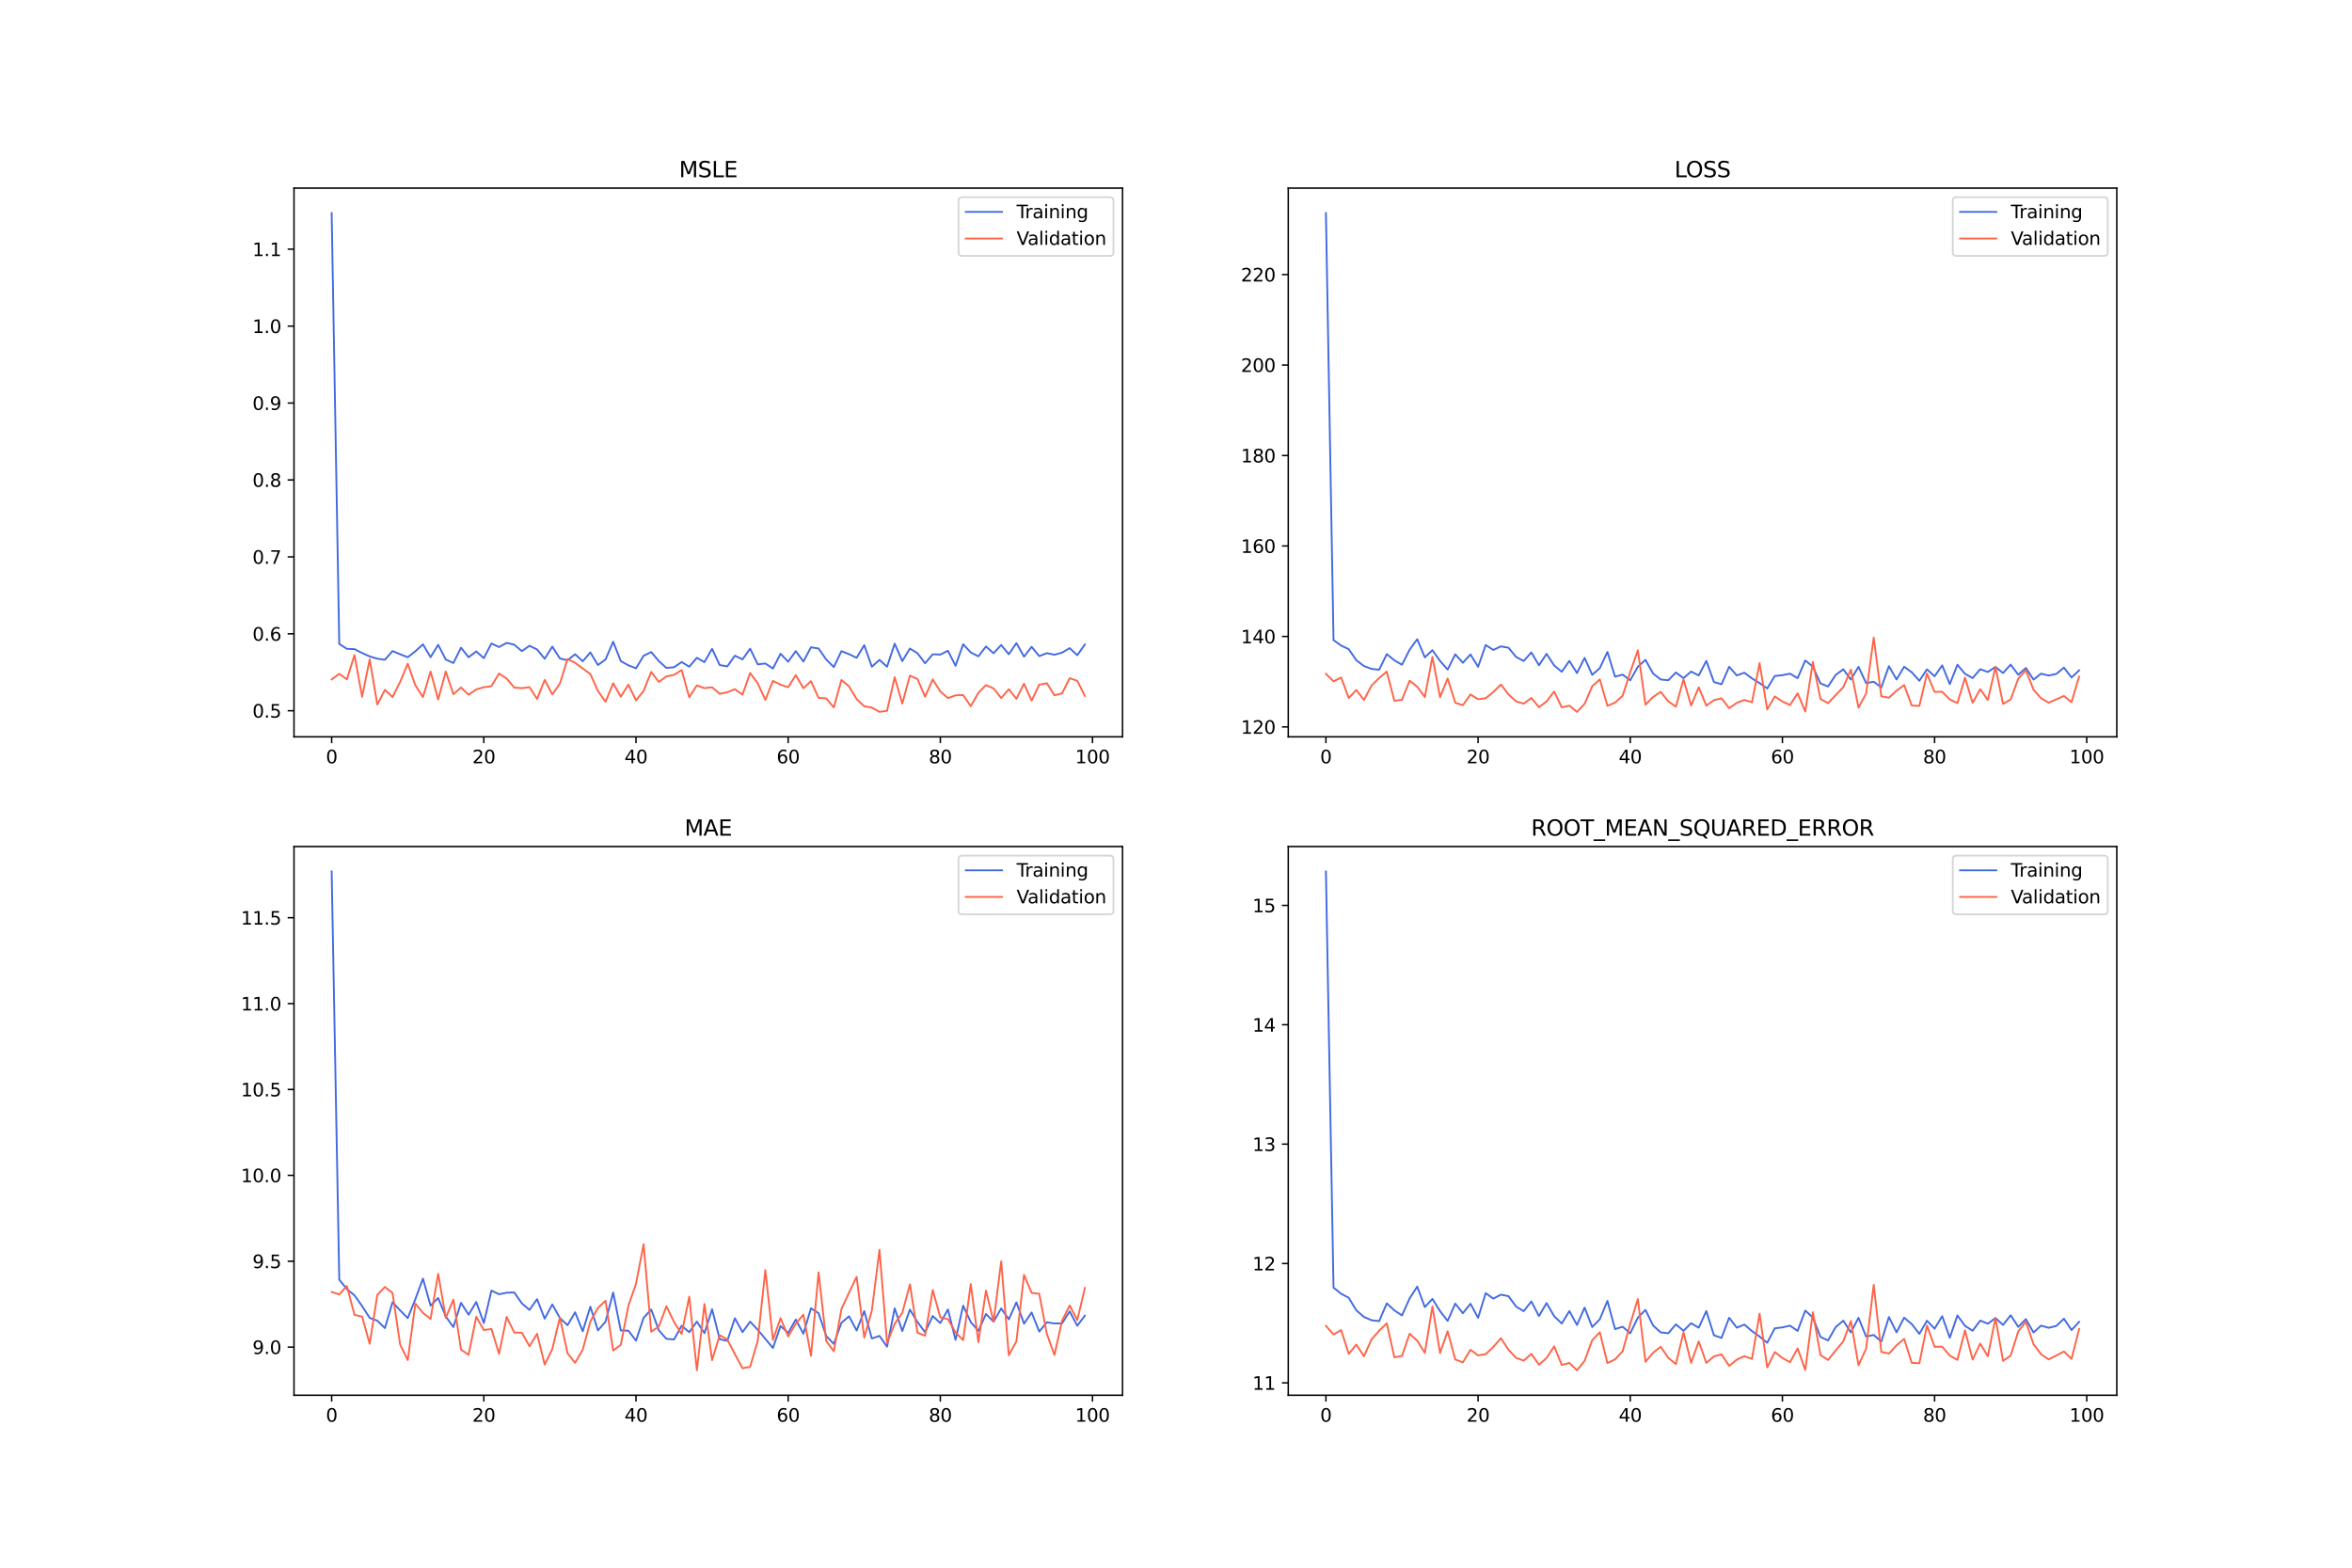 <?xml version="1.0" encoding="utf-8" standalone="no"?>
<!DOCTYPE svg PUBLIC "-//W3C//DTD SVG 1.1//EN"
  "http://www.w3.org/Graphics/SVG/1.1/DTD/svg11.dtd">
<svg xmlns:xlink="http://www.w3.org/1999/xlink" width="1296pt" height="864pt" viewBox="0 0 1296 864" xmlns="http://www.w3.org/2000/svg" version="1.1">
 <defs>
  <style type="text/css">*{stroke-linejoin: round; stroke-linecap: butt}</style>
 </defs>
 <g id="figure_1">
  <g id="patch_1">
   <path d="M 0 864 
L 1296 864 
L 1296 0 
L 0 0 
z
" style="fill: #ffffff"/>
  </g>
  <g id="axes_1">
   <g id="patch_2">
    <path d="M 162 406.08 
L 618.545 406.08 
L 618.545 103.68 
L 162 103.68 
z
" style="fill: #ffffff"/>
   </g>
   <g id="matplotlib.axis_1">
    <g id="xtick_1">
     <g id="line2d_1">
      <defs>
       <path id="m389c0da409" d="M 0 0 
L 0 3.5 
" style="stroke: #000000; stroke-width: 0.8"/>
      </defs>
      <g>
       <use xlink:href="#m389c0da409" x="182.752" y="406.08" style="stroke: #000000; stroke-width: 0.8"/>
      </g>
     </g>
     <g id="text_1">
      <!-- 0 -->
      <g transform="translate(179.571 420.678) scale(0.1 -0.1)">
       <defs>
        <path id="DejaVuSans-30" d="M 2034 4250 
Q 1547 4250 1301 3770 
Q 1056 3291 1056 2328 
Q 1056 1369 1301 889 
Q 1547 409 2034 409 
Q 2525 409 2770 889 
Q 3016 1369 3016 2328 
Q 3016 3291 2770 3770 
Q 2525 4250 2034 4250 
z
M 2034 4750 
Q 2819 4750 3233 4129 
Q 3647 3509 3647 2328 
Q 3647 1150 3233 529 
Q 2819 -91 2034 -91 
Q 1250 -91 836 529 
Q 422 1150 422 2328 
Q 422 3509 836 4129 
Q 1250 4750 2034 4750 
z
" transform="scale(0.016)"/>
       </defs>
       <use xlink:href="#DejaVuSans-30"/>
      </g>
     </g>
    </g>
    <g id="xtick_2">
     <g id="line2d_2">
      <g>
       <use xlink:href="#m389c0da409" x="266.599" y="406.08" style="stroke: #000000; stroke-width: 0.8"/>
      </g>
     </g>
     <g id="text_2">
      <!-- 20 -->
      <g transform="translate(260.236 420.678) scale(0.1 -0.1)">
       <defs>
        <path id="DejaVuSans-32" d="M 1228 531 
L 3431 531 
L 3431 0 
L 469 0 
L 469 531 
Q 828 903 1448 1529 
Q 2069 2156 2228 2338 
Q 2531 2678 2651 2914 
Q 2772 3150 2772 3378 
Q 2772 3750 2511 3984 
Q 2250 4219 1831 4219 
Q 1534 4219 1204 4116 
Q 875 4013 500 3803 
L 500 4441 
Q 881 4594 1212 4672 
Q 1544 4750 1819 4750 
Q 2544 4750 2975 4387 
Q 3406 4025 3406 3419 
Q 3406 3131 3298 2873 
Q 3191 2616 2906 2266 
Q 2828 2175 2409 1742 
Q 1991 1309 1228 531 
z
" transform="scale(0.016)"/>
       </defs>
       <use xlink:href="#DejaVuSans-32"/>
       <use xlink:href="#DejaVuSans-30" x="63.623"/>
      </g>
     </g>
    </g>
    <g id="xtick_3">
     <g id="line2d_3">
      <g>
       <use xlink:href="#m389c0da409" x="350.446" y="406.08" style="stroke: #000000; stroke-width: 0.8"/>
      </g>
     </g>
     <g id="text_3">
      <!-- 40 -->
      <g transform="translate(344.083 420.678) scale(0.1 -0.1)">
       <defs>
        <path id="DejaVuSans-34" d="M 2419 4116 
L 825 1625 
L 2419 1625 
L 2419 4116 
z
M 2253 4666 
L 3047 4666 
L 3047 1625 
L 3713 1625 
L 3713 1100 
L 3047 1100 
L 3047 0 
L 2419 0 
L 2419 1100 
L 313 1100 
L 313 1709 
L 2253 4666 
z
" transform="scale(0.016)"/>
       </defs>
       <use xlink:href="#DejaVuSans-34"/>
       <use xlink:href="#DejaVuSans-30" x="63.623"/>
      </g>
     </g>
    </g>
    <g id="xtick_4">
     <g id="line2d_4">
      <g>
       <use xlink:href="#m389c0da409" x="434.292" y="406.08" style="stroke: #000000; stroke-width: 0.8"/>
      </g>
     </g>
     <g id="text_4">
      <!-- 60 -->
      <g transform="translate(427.93 420.678) scale(0.1 -0.1)">
       <defs>
        <path id="DejaVuSans-36" d="M 2113 2584 
Q 1688 2584 1439 2293 
Q 1191 2003 1191 1497 
Q 1191 994 1439 701 
Q 1688 409 2113 409 
Q 2538 409 2786 701 
Q 3034 994 3034 1497 
Q 3034 2003 2786 2293 
Q 2538 2584 2113 2584 
z
M 3366 4563 
L 3366 3988 
Q 3128 4100 2886 4159 
Q 2644 4219 2406 4219 
Q 1781 4219 1451 3797 
Q 1122 3375 1075 2522 
Q 1259 2794 1537 2939 
Q 1816 3084 2150 3084 
Q 2853 3084 3261 2657 
Q 3669 2231 3669 1497 
Q 3669 778 3244 343 
Q 2819 -91 2113 -91 
Q 1303 -91 875 529 
Q 447 1150 447 2328 
Q 447 3434 972 4092 
Q 1497 4750 2381 4750 
Q 2619 4750 2861 4703 
Q 3103 4656 3366 4563 
z
" transform="scale(0.016)"/>
       </defs>
       <use xlink:href="#DejaVuSans-36"/>
       <use xlink:href="#DejaVuSans-30" x="63.623"/>
      </g>
     </g>
    </g>
    <g id="xtick_5">
     <g id="line2d_5">
      <g>
       <use xlink:href="#m389c0da409" x="518.139" y="406.08" style="stroke: #000000; stroke-width: 0.8"/>
      </g>
     </g>
     <g id="text_5">
      <!-- 80 -->
      <g transform="translate(511.776 420.678) scale(0.1 -0.1)">
       <defs>
        <path id="DejaVuSans-38" d="M 2034 2216 
Q 1584 2216 1326 1975 
Q 1069 1734 1069 1313 
Q 1069 891 1326 650 
Q 1584 409 2034 409 
Q 2484 409 2743 651 
Q 3003 894 3003 1313 
Q 3003 1734 2745 1975 
Q 2488 2216 2034 2216 
z
M 1403 2484 
Q 997 2584 770 2862 
Q 544 3141 544 3541 
Q 544 4100 942 4425 
Q 1341 4750 2034 4750 
Q 2731 4750 3128 4425 
Q 3525 4100 3525 3541 
Q 3525 3141 3298 2862 
Q 3072 2584 2669 2484 
Q 3125 2378 3379 2068 
Q 3634 1759 3634 1313 
Q 3634 634 3220 271 
Q 2806 -91 2034 -91 
Q 1263 -91 848 271 
Q 434 634 434 1313 
Q 434 1759 690 2068 
Q 947 2378 1403 2484 
z
M 1172 3481 
Q 1172 3119 1398 2916 
Q 1625 2713 2034 2713 
Q 2441 2713 2670 2916 
Q 2900 3119 2900 3481 
Q 2900 3844 2670 4047 
Q 2441 4250 2034 4250 
Q 1625 4250 1398 4047 
Q 1172 3844 1172 3481 
z
" transform="scale(0.016)"/>
       </defs>
       <use xlink:href="#DejaVuSans-38"/>
       <use xlink:href="#DejaVuSans-30" x="63.623"/>
      </g>
     </g>
    </g>
    <g id="xtick_6">
     <g id="line2d_6">
      <g>
       <use xlink:href="#m389c0da409" x="601.986" y="406.08" style="stroke: #000000; stroke-width: 0.8"/>
      </g>
     </g>
     <g id="text_6">
      <!-- 100 -->
      <g transform="translate(592.442 420.678) scale(0.1 -0.1)">
       <defs>
        <path id="DejaVuSans-31" d="M 794 531 
L 1825 531 
L 1825 4091 
L 703 3866 
L 703 4441 
L 1819 4666 
L 2450 4666 
L 2450 531 
L 3481 531 
L 3481 0 
L 794 0 
L 794 531 
z
" transform="scale(0.016)"/>
       </defs>
       <use xlink:href="#DejaVuSans-31"/>
       <use xlink:href="#DejaVuSans-30" x="63.623"/>
       <use xlink:href="#DejaVuSans-30" x="127.246"/>
      </g>
     </g>
    </g>
   </g>
   <g id="matplotlib.axis_2">
    <g id="ytick_1">
     <g id="line2d_7">
      <defs>
       <path id="ma31566a319" d="M 0 0 
L -3.5 0 
" style="stroke: #000000; stroke-width: 0.8"/>
      </defs>
      <g>
       <use xlink:href="#ma31566a319" x="162" y="391.711" style="stroke: #000000; stroke-width: 0.8"/>
      </g>
     </g>
     <g id="text_7">
      <!-- 0.5 -->
      <g transform="translate(139.097 395.51) scale(0.1 -0.1)">
       <defs>
        <path id="DejaVuSans-2e" d="M 684 794 
L 1344 794 
L 1344 0 
L 684 0 
L 684 794 
z
" transform="scale(0.016)"/>
        <path id="DejaVuSans-35" d="M 691 4666 
L 3169 4666 
L 3169 4134 
L 1269 4134 
L 1269 2991 
Q 1406 3038 1543 3061 
Q 1681 3084 1819 3084 
Q 2600 3084 3056 2656 
Q 3513 2228 3513 1497 
Q 3513 744 3044 326 
Q 2575 -91 1722 -91 
Q 1428 -91 1123 -41 
Q 819 9 494 109 
L 494 744 
Q 775 591 1075 516 
Q 1375 441 1709 441 
Q 2250 441 2565 725 
Q 2881 1009 2881 1497 
Q 2881 1984 2565 2268 
Q 2250 2553 1709 2553 
Q 1456 2553 1204 2497 
Q 953 2441 691 2322 
L 691 4666 
z
" transform="scale(0.016)"/>
       </defs>
       <use xlink:href="#DejaVuSans-30"/>
       <use xlink:href="#DejaVuSans-2e" x="63.623"/>
       <use xlink:href="#DejaVuSans-35" x="95.41"/>
      </g>
     </g>
    </g>
    <g id="ytick_2">
     <g id="line2d_8">
      <g>
       <use xlink:href="#ma31566a319" x="162" y="349.315" style="stroke: #000000; stroke-width: 0.8"/>
      </g>
     </g>
     <g id="text_8">
      <!-- 0.6 -->
      <g transform="translate(139.097 353.114) scale(0.1 -0.1)">
       <use xlink:href="#DejaVuSans-30"/>
       <use xlink:href="#DejaVuSans-2e" x="63.623"/>
       <use xlink:href="#DejaVuSans-36" x="95.41"/>
      </g>
     </g>
    </g>
    <g id="ytick_3">
     <g id="line2d_9">
      <g>
       <use xlink:href="#ma31566a319" x="162" y="306.919" style="stroke: #000000; stroke-width: 0.8"/>
      </g>
     </g>
     <g id="text_9">
      <!-- 0.7 -->
      <g transform="translate(139.097 310.718) scale(0.1 -0.1)">
       <defs>
        <path id="DejaVuSans-37" d="M 525 4666 
L 3525 4666 
L 3525 4397 
L 1831 0 
L 1172 0 
L 2766 4134 
L 525 4134 
L 525 4666 
z
" transform="scale(0.016)"/>
       </defs>
       <use xlink:href="#DejaVuSans-30"/>
       <use xlink:href="#DejaVuSans-2e" x="63.623"/>
       <use xlink:href="#DejaVuSans-37" x="95.41"/>
      </g>
     </g>
    </g>
    <g id="ytick_4">
     <g id="line2d_10">
      <g>
       <use xlink:href="#ma31566a319" x="162" y="264.523" style="stroke: #000000; stroke-width: 0.8"/>
      </g>
     </g>
     <g id="text_10">
      <!-- 0.8 -->
      <g transform="translate(139.097 268.322) scale(0.1 -0.1)">
       <use xlink:href="#DejaVuSans-30"/>
       <use xlink:href="#DejaVuSans-2e" x="63.623"/>
       <use xlink:href="#DejaVuSans-38" x="95.41"/>
      </g>
     </g>
    </g>
    <g id="ytick_5">
     <g id="line2d_11">
      <g>
       <use xlink:href="#ma31566a319" x="162" y="222.127" style="stroke: #000000; stroke-width: 0.8"/>
      </g>
     </g>
     <g id="text_11">
      <!-- 0.9 -->
      <g transform="translate(139.097 225.927) scale(0.1 -0.1)">
       <defs>
        <path id="DejaVuSans-39" d="M 703 97 
L 703 672 
Q 941 559 1184 500 
Q 1428 441 1663 441 
Q 2288 441 2617 861 
Q 2947 1281 2994 2138 
Q 2813 1869 2534 1725 
Q 2256 1581 1919 1581 
Q 1219 1581 811 2004 
Q 403 2428 403 3163 
Q 403 3881 828 4315 
Q 1253 4750 1959 4750 
Q 2769 4750 3195 4129 
Q 3622 3509 3622 2328 
Q 3622 1225 3098 567 
Q 2575 -91 1691 -91 
Q 1453 -91 1209 -44 
Q 966 3 703 97 
z
M 1959 2075 
Q 2384 2075 2632 2365 
Q 2881 2656 2881 3163 
Q 2881 3666 2632 3958 
Q 2384 4250 1959 4250 
Q 1534 4250 1286 3958 
Q 1038 3666 1038 3163 
Q 1038 2656 1286 2365 
Q 1534 2075 1959 2075 
z
" transform="scale(0.016)"/>
       </defs>
       <use xlink:href="#DejaVuSans-30"/>
       <use xlink:href="#DejaVuSans-2e" x="63.623"/>
       <use xlink:href="#DejaVuSans-39" x="95.41"/>
      </g>
     </g>
    </g>
    <g id="ytick_6">
     <g id="line2d_12">
      <g>
       <use xlink:href="#ma31566a319" x="162" y="179.731" style="stroke: #000000; stroke-width: 0.8"/>
      </g>
     </g>
     <g id="text_12">
      <!-- 1.0 -->
      <g transform="translate(139.097 183.531) scale(0.1 -0.1)">
       <use xlink:href="#DejaVuSans-31"/>
       <use xlink:href="#DejaVuSans-2e" x="63.623"/>
       <use xlink:href="#DejaVuSans-30" x="95.41"/>
      </g>
     </g>
    </g>
    <g id="ytick_7">
     <g id="line2d_13">
      <g>
       <use xlink:href="#ma31566a319" x="162" y="137.336" style="stroke: #000000; stroke-width: 0.8"/>
      </g>
     </g>
     <g id="text_13">
      <!-- 1.1 -->
      <g transform="translate(139.097 141.135) scale(0.1 -0.1)">
       <use xlink:href="#DejaVuSans-31"/>
       <use xlink:href="#DejaVuSans-2e" x="63.623"/>
       <use xlink:href="#DejaVuSans-31" x="95.41"/>
      </g>
     </g>
    </g>
   </g>
   <g id="line2d_14">
    <path d="M 182.752 117.425 
L 186.944 354.897 
L 191.137 357.588 
L 195.329 357.745 
L 199.521 359.888 
L 203.714 361.778 
L 207.906 363.032 
L 212.098 363.615 
L 216.291 358.81 
L 220.483 360.58 
L 224.675 362.229 
L 228.868 358.927 
L 233.06 355.112 
L 237.252 362.19 
L 241.445 355.363 
L 245.637 363.498 
L 249.829 365.419 
L 254.022 356.956 
L 258.214 362.218 
L 262.406 359.018 
L 266.599 362.713 
L 270.791 354.652 
L 274.983 356.605 
L 279.176 354.321 
L 283.368 355.316 
L 287.56 358.847 
L 291.753 355.905 
L 295.945 357.946 
L 300.137 363.073 
L 304.33 356.351 
L 308.522 362.912 
L 312.714 363.878 
L 316.907 360.57 
L 321.099 364.467 
L 325.292 359.555 
L 329.484 366.523 
L 333.676 363.427 
L 337.869 353.67 
L 342.061 364.36 
L 346.253 366.667 
L 350.446 368.323 
L 354.638 361.409 
L 358.83 359.368 
L 363.023 364.327 
L 367.215 368.127 
L 371.407 367.731 
L 375.6 364.874 
L 379.792 367.433 
L 383.984 362.537 
L 388.177 364.907 
L 392.369 357.587 
L 396.561 366.529 
L 400.754 367.281 
L 404.946 361.36 
L 409.138 363.419 
L 413.331 357.501 
L 417.523 366.148 
L 421.715 365.662 
L 425.908 368.446 
L 430.1 360.292 
L 434.292 364.694 
L 438.485 358.852 
L 442.677 364.596 
L 446.869 356.744 
L 451.062 357.411 
L 455.254 363.478 
L 459.446 367.629 
L 463.639 358.89 
L 467.831 360.526 
L 472.023 362.534 
L 476.216 355.563 
L 480.408 367.448 
L 484.6 363.678 
L 488.793 367.441 
L 492.985 354.735 
L 497.177 364.371 
L 501.37 357.44 
L 505.562 360.03 
L 509.754 365.572 
L 513.947 360.598 
L 518.139 360.764 
L 522.331 358.648 
L 526.524 366.948 
L 530.716 355.069 
L 534.908 359.573 
L 539.101 361.748 
L 543.293 356.302 
L 547.485 360.031 
L 551.678 355.466 
L 555.87 360.589 
L 560.062 354.453 
L 564.255 361.9 
L 568.447 356.484 
L 572.639 361.62 
L 576.832 359.979 
L 581.024 360.841 
L 585.216 359.678 
L 589.409 357.215 
L 593.601 361.091 
L 597.793 355.187 
" clip-path="url(#p2a5a9c704f)" style="fill: none; stroke: #4169e1; stroke-linecap: square"/>
   </g>
   <g id="line2d_15">
    <path d="M 182.752 374.458 
L 186.944 371.366 
L 191.137 374.423 
L 195.329 361.017 
L 199.521 384.006 
L 203.714 363.381 
L 207.906 388.288 
L 212.098 380.176 
L 216.291 384.168 
L 220.483 375.813 
L 224.675 365.78 
L 228.868 377.674 
L 233.06 384.217 
L 237.252 370.092 
L 241.445 385.495 
L 245.637 370.072 
L 249.829 382.646 
L 254.022 378.916 
L 258.214 382.893 
L 262.406 379.983 
L 266.599 378.748 
L 270.791 378.155 
L 274.983 371.184 
L 279.176 373.98 
L 283.368 378.954 
L 287.56 379.265 
L 291.753 378.731 
L 295.945 385.203 
L 300.137 374.69 
L 304.33 382.723 
L 308.522 376.723 
L 312.714 363.212 
L 316.907 365.306 
L 321.099 368.392 
L 325.292 371.497 
L 329.484 380.843 
L 333.676 386.784 
L 337.869 376.553 
L 342.061 383.944 
L 346.253 377.374 
L 350.446 386.005 
L 354.638 380.798 
L 358.83 370.312 
L 363.023 375.838 
L 367.215 372.786 
L 371.407 371.939 
L 375.6 369.287 
L 379.792 384.303 
L 383.984 377.724 
L 388.177 379.261 
L 392.369 378.771 
L 396.561 382.395 
L 400.754 381.518 
L 404.946 379.816 
L 409.138 382.839 
L 413.331 370.931 
L 417.523 376.566 
L 421.715 385.728 
L 425.908 375.279 
L 430.1 377.328 
L 434.292 378.76 
L 438.485 372.089 
L 442.677 379.327 
L 446.869 375.419 
L 451.062 384.616 
L 455.254 384.92 
L 459.446 389.886 
L 463.639 374.77 
L 467.831 378.266 
L 472.023 385.297 
L 476.216 389.225 
L 480.408 389.974 
L 484.6 392.335 
L 488.793 391.762 
L 492.985 373.231 
L 497.177 387.783 
L 501.37 372.348 
L 505.562 374.259 
L 509.754 384.001 
L 513.947 374.432 
L 518.139 381.096 
L 522.331 384.727 
L 526.524 383.207 
L 530.716 383.084 
L 534.908 389.215 
L 539.101 381.833 
L 543.293 377.568 
L 547.485 379.417 
L 551.678 384.706 
L 555.87 379.854 
L 560.062 385.132 
L 564.255 376.815 
L 568.447 386.15 
L 572.639 377.356 
L 576.832 376.517 
L 581.024 383.199 
L 585.216 382.158 
L 589.409 373.798 
L 593.601 375.199 
L 597.793 383.541 
" clip-path="url(#p2a5a9c704f)" style="fill: none; stroke: #ff6347; stroke-linecap: square"/>
   </g>
   <g id="patch_3">
    <path d="M 162 406.08 
L 162 103.68 
" style="fill: none; stroke: #000000; stroke-width: 0.8; stroke-linejoin: miter; stroke-linecap: square"/>
   </g>
   <g id="patch_4">
    <path d="M 618.545 406.08 
L 618.545 103.68 
" style="fill: none; stroke: #000000; stroke-width: 0.8; stroke-linejoin: miter; stroke-linecap: square"/>
   </g>
   <g id="patch_5">
    <path d="M 162 406.08 
L 618.545 406.08 
" style="fill: none; stroke: #000000; stroke-width: 0.8; stroke-linejoin: miter; stroke-linecap: square"/>
   </g>
   <g id="patch_6">
    <path d="M 162 103.68 
L 618.545 103.68 
" style="fill: none; stroke: #000000; stroke-width: 0.8; stroke-linejoin: miter; stroke-linecap: square"/>
   </g>
   <g id="text_14">
    <!-- MSLE -->
    <g transform="translate(374.152 97.68) scale(0.12 -0.12)">
     <defs>
      <path id="DejaVuSans-4d" d="M 628 4666 
L 1569 4666 
L 2759 1491 
L 3956 4666 
L 4897 4666 
L 4897 0 
L 4281 0 
L 4281 4097 
L 3078 897 
L 2444 897 
L 1241 4097 
L 1241 0 
L 628 0 
L 628 4666 
z
" transform="scale(0.016)"/>
      <path id="DejaVuSans-53" d="M 3425 4513 
L 3425 3897 
Q 3066 4069 2747 4153 
Q 2428 4238 2131 4238 
Q 1616 4238 1336 4038 
Q 1056 3838 1056 3469 
Q 1056 3159 1242 3001 
Q 1428 2844 1947 2747 
L 2328 2669 
Q 3034 2534 3370 2195 
Q 3706 1856 3706 1288 
Q 3706 609 3251 259 
Q 2797 -91 1919 -91 
Q 1588 -91 1214 -16 
Q 841 59 441 206 
L 441 856 
Q 825 641 1194 531 
Q 1563 422 1919 422 
Q 2459 422 2753 634 
Q 3047 847 3047 1241 
Q 3047 1584 2836 1778 
Q 2625 1972 2144 2069 
L 1759 2144 
Q 1053 2284 737 2584 
Q 422 2884 422 3419 
Q 422 4038 858 4394 
Q 1294 4750 2059 4750 
Q 2388 4750 2728 4690 
Q 3069 4631 3425 4513 
z
" transform="scale(0.016)"/>
      <path id="DejaVuSans-4c" d="M 628 4666 
L 1259 4666 
L 1259 531 
L 3531 531 
L 3531 0 
L 628 0 
L 628 4666 
z
" transform="scale(0.016)"/>
      <path id="DejaVuSans-45" d="M 628 4666 
L 3578 4666 
L 3578 4134 
L 1259 4134 
L 1259 2753 
L 3481 2753 
L 3481 2222 
L 1259 2222 
L 1259 531 
L 3634 531 
L 3634 0 
L 628 0 
L 628 4666 
z
" transform="scale(0.016)"/>
     </defs>
     <use xlink:href="#DejaVuSans-4d"/>
     <use xlink:href="#DejaVuSans-53" x="86.279"/>
     <use xlink:href="#DejaVuSans-4c" x="149.756"/>
     <use xlink:href="#DejaVuSans-45" x="205.469"/>
    </g>
   </g>
   <g id="legend_1">
    <g id="patch_7">
     <path d="M 530.164 141.036 
L 611.545 141.036 
Q 613.545 141.036 613.545 139.036 
L 613.545 110.68 
Q 613.545 108.68 611.545 108.68 
L 530.164 108.68 
Q 528.164 108.68 528.164 110.68 
L 528.164 139.036 
Q 528.164 141.036 530.164 141.036 
z
" style="fill: #ffffff; opacity: 0.8; stroke: #cccccc; stroke-linejoin: miter"/>
    </g>
    <g id="line2d_16">
     <path d="M 532.164 116.778 
L 542.164 116.778 
L 552.164 116.778 
" style="fill: none; stroke: #4169e1; stroke-linecap: square"/>
    </g>
    <g id="text_15">
     <!-- Training -->
     <g transform="translate(560.164 120.278) scale(0.1 -0.1)">
      <defs>
       <path id="DejaVuSans-54" d="M -19 4666 
L 3928 4666 
L 3928 4134 
L 2272 4134 
L 2272 0 
L 1638 0 
L 1638 4134 
L -19 4134 
L -19 4666 
z
" transform="scale(0.016)"/>
       <path id="DejaVuSans-72" d="M 2631 2963 
Q 2534 3019 2420 3045 
Q 2306 3072 2169 3072 
Q 1681 3072 1420 2755 
Q 1159 2438 1159 1844 
L 1159 0 
L 581 0 
L 581 3500 
L 1159 3500 
L 1159 2956 
Q 1341 3275 1631 3429 
Q 1922 3584 2338 3584 
Q 2397 3584 2469 3576 
Q 2541 3569 2628 3553 
L 2631 2963 
z
" transform="scale(0.016)"/>
       <path id="DejaVuSans-61" d="M 2194 1759 
Q 1497 1759 1228 1600 
Q 959 1441 959 1056 
Q 959 750 1161 570 
Q 1363 391 1709 391 
Q 2188 391 2477 730 
Q 2766 1069 2766 1631 
L 2766 1759 
L 2194 1759 
z
M 3341 1997 
L 3341 0 
L 2766 0 
L 2766 531 
Q 2569 213 2275 61 
Q 1981 -91 1556 -91 
Q 1019 -91 701 211 
Q 384 513 384 1019 
Q 384 1609 779 1909 
Q 1175 2209 1959 2209 
L 2766 2209 
L 2766 2266 
Q 2766 2663 2505 2880 
Q 2244 3097 1772 3097 
Q 1472 3097 1187 3025 
Q 903 2953 641 2809 
L 641 3341 
Q 956 3463 1253 3523 
Q 1550 3584 1831 3584 
Q 2591 3584 2966 3190 
Q 3341 2797 3341 1997 
z
" transform="scale(0.016)"/>
       <path id="DejaVuSans-69" d="M 603 3500 
L 1178 3500 
L 1178 0 
L 603 0 
L 603 3500 
z
M 603 4863 
L 1178 4863 
L 1178 4134 
L 603 4134 
L 603 4863 
z
" transform="scale(0.016)"/>
       <path id="DejaVuSans-6e" d="M 3513 2113 
L 3513 0 
L 2938 0 
L 2938 2094 
Q 2938 2591 2744 2837 
Q 2550 3084 2163 3084 
Q 1697 3084 1428 2787 
Q 1159 2491 1159 1978 
L 1159 0 
L 581 0 
L 581 3500 
L 1159 3500 
L 1159 2956 
Q 1366 3272 1645 3428 
Q 1925 3584 2291 3584 
Q 2894 3584 3203 3211 
Q 3513 2838 3513 2113 
z
" transform="scale(0.016)"/>
       <path id="DejaVuSans-67" d="M 2906 1791 
Q 2906 2416 2648 2759 
Q 2391 3103 1925 3103 
Q 1463 3103 1205 2759 
Q 947 2416 947 1791 
Q 947 1169 1205 825 
Q 1463 481 1925 481 
Q 2391 481 2648 825 
Q 2906 1169 2906 1791 
z
M 3481 434 
Q 3481 -459 3084 -895 
Q 2688 -1331 1869 -1331 
Q 1566 -1331 1297 -1286 
Q 1028 -1241 775 -1147 
L 775 -588 
Q 1028 -725 1275 -790 
Q 1522 -856 1778 -856 
Q 2344 -856 2625 -561 
Q 2906 -266 2906 331 
L 2906 616 
Q 2728 306 2450 153 
Q 2172 0 1784 0 
Q 1141 0 747 490 
Q 353 981 353 1791 
Q 353 2603 747 3093 
Q 1141 3584 1784 3584 
Q 2172 3584 2450 3431 
Q 2728 3278 2906 2969 
L 2906 3500 
L 3481 3500 
L 3481 434 
z
" transform="scale(0.016)"/>
      </defs>
      <use xlink:href="#DejaVuSans-54"/>
      <use xlink:href="#DejaVuSans-72" x="46.334"/>
      <use xlink:href="#DejaVuSans-61" x="87.447"/>
      <use xlink:href="#DejaVuSans-69" x="148.727"/>
      <use xlink:href="#DejaVuSans-6e" x="176.51"/>
      <use xlink:href="#DejaVuSans-69" x="239.889"/>
      <use xlink:href="#DejaVuSans-6e" x="267.672"/>
      <use xlink:href="#DejaVuSans-67" x="331.051"/>
     </g>
    </g>
    <g id="line2d_17">
     <path d="M 532.164 131.457 
L 542.164 131.457 
L 552.164 131.457 
" style="fill: none; stroke: #ff6347; stroke-linecap: square"/>
    </g>
    <g id="text_16">
     <!-- Validation -->
     <g transform="translate(560.164 134.957) scale(0.1 -0.1)">
      <defs>
       <path id="DejaVuSans-56" d="M 1831 0 
L 50 4666 
L 709 4666 
L 2188 738 
L 3669 4666 
L 4325 4666 
L 2547 0 
L 1831 0 
z
" transform="scale(0.016)"/>
       <path id="DejaVuSans-6c" d="M 603 4863 
L 1178 4863 
L 1178 0 
L 603 0 
L 603 4863 
z
" transform="scale(0.016)"/>
       <path id="DejaVuSans-64" d="M 2906 2969 
L 2906 4863 
L 3481 4863 
L 3481 0 
L 2906 0 
L 2906 525 
Q 2725 213 2448 61 
Q 2172 -91 1784 -91 
Q 1150 -91 751 415 
Q 353 922 353 1747 
Q 353 2572 751 3078 
Q 1150 3584 1784 3584 
Q 2172 3584 2448 3432 
Q 2725 3281 2906 2969 
z
M 947 1747 
Q 947 1113 1208 752 
Q 1469 391 1925 391 
Q 2381 391 2643 752 
Q 2906 1113 2906 1747 
Q 2906 2381 2643 2742 
Q 2381 3103 1925 3103 
Q 1469 3103 1208 2742 
Q 947 2381 947 1747 
z
" transform="scale(0.016)"/>
       <path id="DejaVuSans-74" d="M 1172 4494 
L 1172 3500 
L 2356 3500 
L 2356 3053 
L 1172 3053 
L 1172 1153 
Q 1172 725 1289 603 
Q 1406 481 1766 481 
L 2356 481 
L 2356 0 
L 1766 0 
Q 1100 0 847 248 
Q 594 497 594 1153 
L 594 3053 
L 172 3053 
L 172 3500 
L 594 3500 
L 594 4494 
L 1172 4494 
z
" transform="scale(0.016)"/>
       <path id="DejaVuSans-6f" d="M 1959 3097 
Q 1497 3097 1228 2736 
Q 959 2375 959 1747 
Q 959 1119 1226 758 
Q 1494 397 1959 397 
Q 2419 397 2687 759 
Q 2956 1122 2956 1747 
Q 2956 2369 2687 2733 
Q 2419 3097 1959 3097 
z
M 1959 3584 
Q 2709 3584 3137 3096 
Q 3566 2609 3566 1747 
Q 3566 888 3137 398 
Q 2709 -91 1959 -91 
Q 1206 -91 779 398 
Q 353 888 353 1747 
Q 353 2609 779 3096 
Q 1206 3584 1959 3584 
z
" transform="scale(0.016)"/>
      </defs>
      <use xlink:href="#DejaVuSans-56"/>
      <use xlink:href="#DejaVuSans-61" x="60.658"/>
      <use xlink:href="#DejaVuSans-6c" x="121.938"/>
      <use xlink:href="#DejaVuSans-69" x="149.721"/>
      <use xlink:href="#DejaVuSans-64" x="177.504"/>
      <use xlink:href="#DejaVuSans-61" x="240.98"/>
      <use xlink:href="#DejaVuSans-74" x="302.26"/>
      <use xlink:href="#DejaVuSans-69" x="341.469"/>
      <use xlink:href="#DejaVuSans-6f" x="369.252"/>
      <use xlink:href="#DejaVuSans-6e" x="430.434"/>
     </g>
    </g>
   </g>
  </g>
  <g id="axes_2">
   <g id="patch_8">
    <path d="M 709.855 406.08 
L 1166.4 406.08 
L 1166.4 103.68 
L 709.855 103.68 
z
" style="fill: #ffffff"/>
   </g>
   <g id="matplotlib.axis_3">
    <g id="xtick_7">
     <g id="line2d_18">
      <g>
       <use xlink:href="#m389c0da409" x="730.607" y="406.08" style="stroke: #000000; stroke-width: 0.8"/>
      </g>
     </g>
     <g id="text_17">
      <!-- 0 -->
      <g transform="translate(727.425 420.678) scale(0.1 -0.1)">
       <use xlink:href="#DejaVuSans-30"/>
      </g>
     </g>
    </g>
    <g id="xtick_8">
     <g id="line2d_19">
      <g>
       <use xlink:href="#m389c0da409" x="814.453" y="406.08" style="stroke: #000000; stroke-width: 0.8"/>
      </g>
     </g>
     <g id="text_18">
      <!-- 20 -->
      <g transform="translate(808.091 420.678) scale(0.1 -0.1)">
       <use xlink:href="#DejaVuSans-32"/>
       <use xlink:href="#DejaVuSans-30" x="63.623"/>
      </g>
     </g>
    </g>
    <g id="xtick_9">
     <g id="line2d_20">
      <g>
       <use xlink:href="#m389c0da409" x="898.3" y="406.08" style="stroke: #000000; stroke-width: 0.8"/>
      </g>
     </g>
     <g id="text_19">
      <!-- 40 -->
      <g transform="translate(891.938 420.678) scale(0.1 -0.1)">
       <use xlink:href="#DejaVuSans-34"/>
       <use xlink:href="#DejaVuSans-30" x="63.623"/>
      </g>
     </g>
    </g>
    <g id="xtick_10">
     <g id="line2d_21">
      <g>
       <use xlink:href="#m389c0da409" x="982.147" y="406.08" style="stroke: #000000; stroke-width: 0.8"/>
      </g>
     </g>
     <g id="text_20">
      <!-- 60 -->
      <g transform="translate(975.784 420.678) scale(0.1 -0.1)">
       <use xlink:href="#DejaVuSans-36"/>
       <use xlink:href="#DejaVuSans-30" x="63.623"/>
      </g>
     </g>
    </g>
    <g id="xtick_11">
     <g id="line2d_22">
      <g>
       <use xlink:href="#m389c0da409" x="1065.994" y="406.08" style="stroke: #000000; stroke-width: 0.8"/>
      </g>
     </g>
     <g id="text_21">
      <!-- 80 -->
      <g transform="translate(1059.631 420.678) scale(0.1 -0.1)">
       <use xlink:href="#DejaVuSans-38"/>
       <use xlink:href="#DejaVuSans-30" x="63.623"/>
      </g>
     </g>
    </g>
    <g id="xtick_12">
     <g id="line2d_23">
      <g>
       <use xlink:href="#m389c0da409" x="1149.84" y="406.08" style="stroke: #000000; stroke-width: 0.8"/>
      </g>
     </g>
     <g id="text_22">
      <!-- 100 -->
      <g transform="translate(1140.297 420.678) scale(0.1 -0.1)">
       <use xlink:href="#DejaVuSans-31"/>
       <use xlink:href="#DejaVuSans-30" x="63.623"/>
       <use xlink:href="#DejaVuSans-30" x="127.246"/>
      </g>
     </g>
    </g>
   </g>
   <g id="matplotlib.axis_4">
    <g id="ytick_8">
     <g id="line2d_24">
      <g>
       <use xlink:href="#ma31566a319" x="709.855" y="400.63" style="stroke: #000000; stroke-width: 0.8"/>
      </g>
     </g>
     <g id="text_23">
      <!-- 120 -->
      <g transform="translate(683.767 404.429) scale(0.1 -0.1)">
       <use xlink:href="#DejaVuSans-31"/>
       <use xlink:href="#DejaVuSans-32" x="63.623"/>
       <use xlink:href="#DejaVuSans-30" x="127.246"/>
      </g>
     </g>
    </g>
    <g id="ytick_9">
     <g id="line2d_25">
      <g>
       <use xlink:href="#ma31566a319" x="709.855" y="350.769" style="stroke: #000000; stroke-width: 0.8"/>
      </g>
     </g>
     <g id="text_24">
      <!-- 140 -->
      <g transform="translate(683.767 354.568) scale(0.1 -0.1)">
       <use xlink:href="#DejaVuSans-31"/>
       <use xlink:href="#DejaVuSans-34" x="63.623"/>
       <use xlink:href="#DejaVuSans-30" x="127.246"/>
      </g>
     </g>
    </g>
    <g id="ytick_10">
     <g id="line2d_26">
      <g>
       <use xlink:href="#ma31566a319" x="709.855" y="300.908" style="stroke: #000000; stroke-width: 0.8"/>
      </g>
     </g>
     <g id="text_25">
      <!-- 160 -->
      <g transform="translate(683.767 304.708) scale(0.1 -0.1)">
       <use xlink:href="#DejaVuSans-31"/>
       <use xlink:href="#DejaVuSans-36" x="63.623"/>
       <use xlink:href="#DejaVuSans-30" x="127.246"/>
      </g>
     </g>
    </g>
    <g id="ytick_11">
     <g id="line2d_27">
      <g>
       <use xlink:href="#ma31566a319" x="709.855" y="251.048" style="stroke: #000000; stroke-width: 0.8"/>
      </g>
     </g>
     <g id="text_26">
      <!-- 180 -->
      <g transform="translate(683.767 254.847) scale(0.1 -0.1)">
       <use xlink:href="#DejaVuSans-31"/>
       <use xlink:href="#DejaVuSans-38" x="63.623"/>
       <use xlink:href="#DejaVuSans-30" x="127.246"/>
      </g>
     </g>
    </g>
    <g id="ytick_12">
     <g id="line2d_28">
      <g>
       <use xlink:href="#ma31566a319" x="709.855" y="201.187" style="stroke: #000000; stroke-width: 0.8"/>
      </g>
     </g>
     <g id="text_27">
      <!-- 200 -->
      <g transform="translate(683.767 204.986) scale(0.1 -0.1)">
       <use xlink:href="#DejaVuSans-32"/>
       <use xlink:href="#DejaVuSans-30" x="63.623"/>
       <use xlink:href="#DejaVuSans-30" x="127.246"/>
      </g>
     </g>
    </g>
    <g id="ytick_13">
     <g id="line2d_29">
      <g>
       <use xlink:href="#ma31566a319" x="709.855" y="151.326" style="stroke: #000000; stroke-width: 0.8"/>
      </g>
     </g>
     <g id="text_28">
      <!-- 220 -->
      <g transform="translate(683.767 155.126) scale(0.1 -0.1)">
       <use xlink:href="#DejaVuSans-32"/>
       <use xlink:href="#DejaVuSans-32" x="63.623"/>
       <use xlink:href="#DejaVuSans-30" x="127.246"/>
      </g>
     </g>
    </g>
   </g>
   <g id="line2d_30">
    <path d="M 730.607 117.425 
L 734.799 352.781 
L 738.991 355.807 
L 743.184 357.773 
L 747.376 363.894 
L 751.568 367.079 
L 755.761 368.661 
L 759.953 369.108 
L 764.145 360.502 
L 768.338 363.922 
L 772.53 366.355 
L 776.722 358.094 
L 780.915 352.295 
L 785.107 362.293 
L 789.299 358.323 
L 793.492 364.264 
L 797.684 369.013 
L 801.876 360.617 
L 806.069 365.286 
L 810.261 360.685 
L 814.453 367.518 
L 818.646 355.497 
L 822.838 358.19 
L 827.03 356.245 
L 831.223 356.996 
L 835.415 362.092 
L 839.607 364.282 
L 843.8 359.554 
L 847.992 366.661 
L 852.184 360.358 
L 856.377 366.735 
L 860.569 370.237 
L 864.761 364.251 
L 868.954 370.948 
L 873.146 362.565 
L 877.338 371.926 
L 881.531 368.214 
L 885.723 359.294 
L 889.915 372.921 
L 894.108 371.806 
L 898.3 374.929 
L 902.492 367.44 
L 906.685 363.68 
L 910.877 371.194 
L 915.069 374.492 
L 919.262 374.905 
L 923.454 370.627 
L 927.646 373.748 
L 931.839 370.106 
L 936.031 372.268 
L 940.223 364.233 
L 944.416 375.886 
L 948.608 377.114 
L 952.8 367.466 
L 956.993 372.256 
L 961.185 370.744 
L 965.377 373.896 
L 969.57 376.482 
L 973.762 379.426 
L 977.954 372.551 
L 982.147 372.11 
L 986.339 371.271 
L 990.531 373.777 
L 994.724 364.001 
L 998.916 367.359 
L 1003.108 376.651 
L 1007.301 378.339 
L 1011.493 371.957 
L 1015.686 368.888 
L 1019.878 374.51 
L 1024.07 367.497 
L 1028.263 376.477 
L 1032.455 375.735 
L 1036.647 378.863 
L 1040.84 367.131 
L 1045.032 374.481 
L 1049.224 367.439 
L 1053.417 370.522 
L 1057.609 375.204 
L 1061.801 368.906 
L 1065.994 372.731 
L 1070.186 366.714 
L 1074.378 377.043 
L 1078.571 366.357 
L 1082.763 371.359 
L 1086.955 373.715 
L 1091.148 368.824 
L 1095.34 370.339 
L 1099.532 367.594 
L 1103.725 370.923 
L 1107.917 366.274 
L 1112.109 371.862 
L 1116.302 368.134 
L 1120.494 374.544 
L 1124.686 371.274 
L 1128.879 372.311 
L 1133.071 371.419 
L 1137.263 367.943 
L 1141.456 373.371 
L 1145.648 369.468 
" clip-path="url(#p0e578b7227)" style="fill: none; stroke: #4169e1; stroke-linecap: square"/>
   </g>
   <g id="line2d_31">
    <path d="M 730.607 371.368 
L 734.799 375.496 
L 738.991 373.405 
L 743.184 384.688 
L 747.376 380.277 
L 751.568 385.776 
L 755.761 377.821 
L 759.953 373.683 
L 764.145 370.154 
L 768.338 386.284 
L 772.53 385.618 
L 776.722 375.168 
L 780.915 378.438 
L 785.107 384.187 
L 789.299 362.002 
L 793.492 384.232 
L 797.684 373.929 
L 801.876 387.31 
L 806.069 388.649 
L 810.261 382.738 
L 814.453 385.384 
L 818.646 384.789 
L 822.838 381.406 
L 827.03 377.261 
L 831.223 382.729 
L 835.415 386.555 
L 839.607 387.827 
L 843.8 384.658 
L 847.992 389.776 
L 852.184 386.62 
L 856.377 381.135 
L 860.569 389.855 
L 864.761 388.892 
L 868.954 392.335 
L 873.146 387.92 
L 877.338 378.235 
L 881.531 374.426 
L 885.723 388.981 
L 889.915 387.243 
L 894.108 383.431 
L 898.3 370.419 
L 902.492 358.372 
L 906.685 388.373 
L 910.877 384.15 
L 915.069 381.304 
L 919.262 386.546 
L 923.454 389.441 
L 927.646 374.426 
L 931.839 388.88 
L 936.031 378.789 
L 940.223 388.888 
L 944.416 385.853 
L 948.608 384.879 
L 952.8 390.297 
L 956.993 387.384 
L 961.185 385.756 
L 965.377 387.029 
L 969.57 365.471 
L 973.762 391.009 
L 977.954 383.812 
L 982.147 386.613 
L 986.339 388.554 
L 990.531 382.096 
L 994.724 392.155 
L 998.916 364.815 
L 1003.108 385.211 
L 1007.301 387.539 
L 1011.493 383.087 
L 1015.686 378.761 
L 1019.878 369.051 
L 1024.07 389.984 
L 1028.263 382.238 
L 1032.455 351.409 
L 1036.647 383.718 
L 1040.84 384.54 
L 1045.032 380.639 
L 1049.224 377.563 
L 1053.417 388.857 
L 1057.609 389.06 
L 1061.801 371.216 
L 1065.994 381.333 
L 1070.186 381.282 
L 1074.378 385.485 
L 1078.571 387.503 
L 1082.763 373.468 
L 1086.955 387.362 
L 1091.148 379.817 
L 1095.34 385.796 
L 1099.532 367.542 
L 1103.725 387.956 
L 1107.917 385.478 
L 1112.109 374.003 
L 1116.302 369.37 
L 1120.494 380.088 
L 1124.686 384.865 
L 1128.879 387.253 
L 1133.071 385.444 
L 1137.263 383.555 
L 1141.456 386.991 
L 1145.648 372.856 
" clip-path="url(#p0e578b7227)" style="fill: none; stroke: #ff6347; stroke-linecap: square"/>
   </g>
   <g id="patch_9">
    <path d="M 709.855 406.08 
L 709.855 103.68 
" style="fill: none; stroke: #000000; stroke-width: 0.8; stroke-linejoin: miter; stroke-linecap: square"/>
   </g>
   <g id="patch_10">
    <path d="M 1166.4 406.08 
L 1166.4 103.68 
" style="fill: none; stroke: #000000; stroke-width: 0.8; stroke-linejoin: miter; stroke-linecap: square"/>
   </g>
   <g id="patch_11">
    <path d="M 709.855 406.08 
L 1166.4 406.08 
" style="fill: none; stroke: #000000; stroke-width: 0.8; stroke-linejoin: miter; stroke-linecap: square"/>
   </g>
   <g id="patch_12">
    <path d="M 709.855 103.68 
L 1166.4 103.68 
" style="fill: none; stroke: #000000; stroke-width: 0.8; stroke-linejoin: miter; stroke-linecap: square"/>
   </g>
   <g id="text_29">
    <!-- LOSS -->
    <g transform="translate(922.66 97.68) scale(0.12 -0.12)">
     <defs>
      <path id="DejaVuSans-4f" d="M 2522 4238 
Q 1834 4238 1429 3725 
Q 1025 3213 1025 2328 
Q 1025 1447 1429 934 
Q 1834 422 2522 422 
Q 3209 422 3611 934 
Q 4013 1447 4013 2328 
Q 4013 3213 3611 3725 
Q 3209 4238 2522 4238 
z
M 2522 4750 
Q 3503 4750 4090 4092 
Q 4678 3434 4678 2328 
Q 4678 1225 4090 567 
Q 3503 -91 2522 -91 
Q 1538 -91 948 565 
Q 359 1222 359 2328 
Q 359 3434 948 4092 
Q 1538 4750 2522 4750 
z
" transform="scale(0.016)"/>
     </defs>
     <use xlink:href="#DejaVuSans-4c"/>
     <use xlink:href="#DejaVuSans-4f" x="52.088"/>
     <use xlink:href="#DejaVuSans-53" x="130.799"/>
     <use xlink:href="#DejaVuSans-53" x="194.275"/>
    </g>
   </g>
   <g id="legend_2">
    <g id="patch_13">
     <path d="M 1078.019 141.036 
L 1159.4 141.036 
Q 1161.4 141.036 1161.4 139.036 
L 1161.4 110.68 
Q 1161.4 108.68 1159.4 108.68 
L 1078.019 108.68 
Q 1076.019 108.68 1076.019 110.68 
L 1076.019 139.036 
Q 1076.019 141.036 1078.019 141.036 
z
" style="fill: #ffffff; opacity: 0.8; stroke: #cccccc; stroke-linejoin: miter"/>
    </g>
    <g id="line2d_32">
     <path d="M 1080.019 116.778 
L 1090.019 116.778 
L 1100.019 116.778 
" style="fill: none; stroke: #4169e1; stroke-linecap: square"/>
    </g>
    <g id="text_30">
     <!-- Training -->
     <g transform="translate(1108.019 120.278) scale(0.1 -0.1)">
      <use xlink:href="#DejaVuSans-54"/>
      <use xlink:href="#DejaVuSans-72" x="46.334"/>
      <use xlink:href="#DejaVuSans-61" x="87.447"/>
      <use xlink:href="#DejaVuSans-69" x="148.727"/>
      <use xlink:href="#DejaVuSans-6e" x="176.51"/>
      <use xlink:href="#DejaVuSans-69" x="239.889"/>
      <use xlink:href="#DejaVuSans-6e" x="267.672"/>
      <use xlink:href="#DejaVuSans-67" x="331.051"/>
     </g>
    </g>
    <g id="line2d_33">
     <path d="M 1080.019 131.457 
L 1090.019 131.457 
L 1100.019 131.457 
" style="fill: none; stroke: #ff6347; stroke-linecap: square"/>
    </g>
    <g id="text_31">
     <!-- Validation -->
     <g transform="translate(1108.019 134.957) scale(0.1 -0.1)">
      <use xlink:href="#DejaVuSans-56"/>
      <use xlink:href="#DejaVuSans-61" x="60.658"/>
      <use xlink:href="#DejaVuSans-6c" x="121.938"/>
      <use xlink:href="#DejaVuSans-69" x="149.721"/>
      <use xlink:href="#DejaVuSans-64" x="177.504"/>
      <use xlink:href="#DejaVuSans-61" x="240.98"/>
      <use xlink:href="#DejaVuSans-74" x="302.26"/>
      <use xlink:href="#DejaVuSans-69" x="341.469"/>
      <use xlink:href="#DejaVuSans-6f" x="369.252"/>
      <use xlink:href="#DejaVuSans-6e" x="430.434"/>
     </g>
    </g>
   </g>
  </g>
  <g id="axes_3">
   <g id="patch_14">
    <path d="M 162 768.96 
L 618.545 768.96 
L 618.545 466.56 
L 162 466.56 
z
" style="fill: #ffffff"/>
   </g>
   <g id="matplotlib.axis_5">
    <g id="xtick_13">
     <g id="line2d_34">
      <g>
       <use xlink:href="#m389c0da409" x="182.752" y="768.96" style="stroke: #000000; stroke-width: 0.8"/>
      </g>
     </g>
     <g id="text_32">
      <!-- 0 -->
      <g transform="translate(179.571 783.558) scale(0.1 -0.1)">
       <use xlink:href="#DejaVuSans-30"/>
      </g>
     </g>
    </g>
    <g id="xtick_14">
     <g id="line2d_35">
      <g>
       <use xlink:href="#m389c0da409" x="266.599" y="768.96" style="stroke: #000000; stroke-width: 0.8"/>
      </g>
     </g>
     <g id="text_33">
      <!-- 20 -->
      <g transform="translate(260.236 783.558) scale(0.1 -0.1)">
       <use xlink:href="#DejaVuSans-32"/>
       <use xlink:href="#DejaVuSans-30" x="63.623"/>
      </g>
     </g>
    </g>
    <g id="xtick_15">
     <g id="line2d_36">
      <g>
       <use xlink:href="#m389c0da409" x="350.446" y="768.96" style="stroke: #000000; stroke-width: 0.8"/>
      </g>
     </g>
     <g id="text_34">
      <!-- 40 -->
      <g transform="translate(344.083 783.558) scale(0.1 -0.1)">
       <use xlink:href="#DejaVuSans-34"/>
       <use xlink:href="#DejaVuSans-30" x="63.623"/>
      </g>
     </g>
    </g>
    <g id="xtick_16">
     <g id="line2d_37">
      <g>
       <use xlink:href="#m389c0da409" x="434.292" y="768.96" style="stroke: #000000; stroke-width: 0.8"/>
      </g>
     </g>
     <g id="text_35">
      <!-- 60 -->
      <g transform="translate(427.93 783.558) scale(0.1 -0.1)">
       <use xlink:href="#DejaVuSans-36"/>
       <use xlink:href="#DejaVuSans-30" x="63.623"/>
      </g>
     </g>
    </g>
    <g id="xtick_17">
     <g id="line2d_38">
      <g>
       <use xlink:href="#m389c0da409" x="518.139" y="768.96" style="stroke: #000000; stroke-width: 0.8"/>
      </g>
     </g>
     <g id="text_36">
      <!-- 80 -->
      <g transform="translate(511.776 783.558) scale(0.1 -0.1)">
       <use xlink:href="#DejaVuSans-38"/>
       <use xlink:href="#DejaVuSans-30" x="63.623"/>
      </g>
     </g>
    </g>
    <g id="xtick_18">
     <g id="line2d_39">
      <g>
       <use xlink:href="#m389c0da409" x="601.986" y="768.96" style="stroke: #000000; stroke-width: 0.8"/>
      </g>
     </g>
     <g id="text_37">
      <!-- 100 -->
      <g transform="translate(592.442 783.558) scale(0.1 -0.1)">
       <use xlink:href="#DejaVuSans-31"/>
       <use xlink:href="#DejaVuSans-30" x="63.623"/>
       <use xlink:href="#DejaVuSans-30" x="127.246"/>
      </g>
     </g>
    </g>
   </g>
   <g id="matplotlib.axis_6">
    <g id="ytick_14">
     <g id="line2d_40">
      <g>
       <use xlink:href="#ma31566a319" x="162" y="742.434" style="stroke: #000000; stroke-width: 0.8"/>
      </g>
     </g>
     <g id="text_38">
      <!-- 9.0 -->
      <g transform="translate(139.097 746.233) scale(0.1 -0.1)">
       <use xlink:href="#DejaVuSans-39"/>
       <use xlink:href="#DejaVuSans-2e" x="63.623"/>
       <use xlink:href="#DejaVuSans-30" x="95.41"/>
      </g>
     </g>
    </g>
    <g id="ytick_15">
     <g id="line2d_41">
      <g>
       <use xlink:href="#ma31566a319" x="162" y="695.105" style="stroke: #000000; stroke-width: 0.8"/>
      </g>
     </g>
     <g id="text_39">
      <!-- 9.5 -->
      <g transform="translate(139.097 698.904) scale(0.1 -0.1)">
       <use xlink:href="#DejaVuSans-39"/>
       <use xlink:href="#DejaVuSans-2e" x="63.623"/>
       <use xlink:href="#DejaVuSans-35" x="95.41"/>
      </g>
     </g>
    </g>
    <g id="ytick_16">
     <g id="line2d_42">
      <g>
       <use xlink:href="#ma31566a319" x="162" y="647.775" style="stroke: #000000; stroke-width: 0.8"/>
      </g>
     </g>
     <g id="text_40">
      <!-- 10.0 -->
      <g transform="translate(132.734 651.574) scale(0.1 -0.1)">
       <use xlink:href="#DejaVuSans-31"/>
       <use xlink:href="#DejaVuSans-30" x="63.623"/>
       <use xlink:href="#DejaVuSans-2e" x="127.246"/>
       <use xlink:href="#DejaVuSans-30" x="159.033"/>
      </g>
     </g>
    </g>
    <g id="ytick_17">
     <g id="line2d_43">
      <g>
       <use xlink:href="#ma31566a319" x="162" y="600.446" style="stroke: #000000; stroke-width: 0.8"/>
      </g>
     </g>
     <g id="text_41">
      <!-- 10.5 -->
      <g transform="translate(132.734 604.245) scale(0.1 -0.1)">
       <use xlink:href="#DejaVuSans-31"/>
       <use xlink:href="#DejaVuSans-30" x="63.623"/>
       <use xlink:href="#DejaVuSans-2e" x="127.246"/>
       <use xlink:href="#DejaVuSans-35" x="159.033"/>
      </g>
     </g>
    </g>
    <g id="ytick_18">
     <g id="line2d_44">
      <g>
       <use xlink:href="#ma31566a319" x="162" y="553.116" style="stroke: #000000; stroke-width: 0.8"/>
      </g>
     </g>
     <g id="text_42">
      <!-- 11.0 -->
      <g transform="translate(132.734 556.915) scale(0.1 -0.1)">
       <use xlink:href="#DejaVuSans-31"/>
       <use xlink:href="#DejaVuSans-31" x="63.623"/>
       <use xlink:href="#DejaVuSans-2e" x="127.246"/>
       <use xlink:href="#DejaVuSans-30" x="159.033"/>
      </g>
     </g>
    </g>
    <g id="ytick_19">
     <g id="line2d_45">
      <g>
       <use xlink:href="#ma31566a319" x="162" y="505.787" style="stroke: #000000; stroke-width: 0.8"/>
      </g>
     </g>
     <g id="text_43">
      <!-- 11.5 -->
      <g transform="translate(132.734 509.586) scale(0.1 -0.1)">
       <use xlink:href="#DejaVuSans-31"/>
       <use xlink:href="#DejaVuSans-31" x="63.623"/>
       <use xlink:href="#DejaVuSans-2e" x="127.246"/>
       <use xlink:href="#DejaVuSans-35" x="159.033"/>
      </g>
     </g>
    </g>
   </g>
   <g id="line2d_46">
    <path d="M 182.752 480.305 
L 186.944 705.268 
L 191.137 710.465 
L 195.329 713.912 
L 199.521 719.804 
L 203.714 726.359 
L 207.906 727.864 
L 212.098 731.969 
L 216.291 717.699 
L 220.483 722.178 
L 224.675 726.462 
L 228.868 716.013 
L 233.06 704.685 
L 237.252 719.559 
L 241.445 715.358 
L 245.637 725.578 
L 249.829 731.402 
L 254.022 718.02 
L 258.214 724.579 
L 262.406 717.58 
L 266.599 729.14 
L 270.791 711.26 
L 274.983 713.306 
L 279.176 712.451 
L 283.368 712.324 
L 287.56 718.311 
L 291.753 721.928 
L 295.945 716 
L 300.137 726.774 
L 304.33 718.904 
L 308.522 726.422 
L 312.714 730.354 
L 316.907 723.247 
L 321.099 733.725 
L 325.292 720.135 
L 329.484 733.228 
L 333.676 728.418 
L 337.869 712.331 
L 342.061 733.259 
L 346.253 733.379 
L 350.446 738.847 
L 354.638 726.316 
L 358.83 721.701 
L 363.023 733.183 
L 367.215 737.883 
L 371.407 738.21 
L 375.6 730.656 
L 379.792 734.204 
L 383.984 728.364 
L 388.177 734.736 
L 392.369 721.551 
L 396.561 738.063 
L 400.754 738.997 
L 404.946 726.532 
L 409.138 734.166 
L 413.331 728.425 
L 417.523 732.86 
L 421.715 737.9 
L 425.908 742.944 
L 430.1 730.778 
L 434.292 734.609 
L 438.485 727.25 
L 442.677 735.056 
L 446.869 721.038 
L 451.062 723.765 
L 455.254 736.286 
L 459.446 740.672 
L 463.639 729.026 
L 467.831 725.461 
L 472.023 733.289 
L 476.216 722.577 
L 480.408 737.69 
L 484.6 736.245 
L 488.793 742.191 
L 492.985 721.045 
L 497.177 733.615 
L 501.37 721.777 
L 505.562 728.625 
L 509.754 734.274 
L 513.947 725.287 
L 518.139 729.174 
L 522.331 721.667 
L 526.524 738.418 
L 530.716 719.577 
L 534.908 728.631 
L 539.101 733.471 
L 543.293 724.177 
L 547.485 728.42 
L 551.678 721.111 
L 555.87 727.143 
L 560.062 717.74 
L 564.255 729.51 
L 568.447 723.34 
L 572.639 733.889 
L 576.832 728.757 
L 581.024 729.394 
L 585.216 729.325 
L 589.409 722.709 
L 593.601 730.649 
L 597.793 725.083 
" clip-path="url(#pa366ac34c2)" style="fill: none; stroke: #4169e1; stroke-linecap: square"/>
   </g>
   <g id="line2d_47">
    <path d="M 182.752 712.006 
L 186.944 713.39 
L 191.137 708.757 
L 195.329 724.646 
L 199.521 725.623 
L 203.714 740.624 
L 207.906 713.655 
L 212.098 709.254 
L 216.291 712.596 
L 220.483 741.012 
L 224.675 749.582 
L 228.868 718.452 
L 233.06 723.595 
L 237.252 726.9 
L 241.445 702.024 
L 245.637 726.317 
L 249.829 716.24 
L 254.022 743.82 
L 258.214 746.652 
L 262.406 725.728 
L 266.599 733.033 
L 270.791 732.441 
L 274.983 746.105 
L 279.176 725.799 
L 283.368 734.396 
L 287.56 734.503 
L 291.753 741.946 
L 295.945 735.091 
L 300.137 752.073 
L 304.33 743.505 
L 308.522 726.042 
L 312.714 745.846 
L 316.907 751.093 
L 321.099 743.82 
L 325.292 728.393 
L 329.484 720.81 
L 333.676 716.898 
L 337.869 744.35 
L 342.061 741.142 
L 346.253 719.661 
L 350.446 707.523 
L 354.638 685.726 
L 358.83 733.953 
L 363.023 731.124 
L 367.215 719.902 
L 371.407 728.564 
L 375.6 735.214 
L 379.792 714.601 
L 383.984 755.215 
L 388.177 718.651 
L 392.369 749.638 
L 396.561 735.852 
L 400.754 738.25 
L 404.946 746.322 
L 409.138 754.096 
L 413.331 753.266 
L 417.523 739.038 
L 421.715 700.004 
L 425.908 738.48 
L 430.1 726.475 
L 434.292 736.561 
L 438.485 729.513 
L 442.677 724.553 
L 446.869 747.218 
L 451.062 701.261 
L 455.254 738.987 
L 459.446 744.73 
L 463.639 721.508 
L 467.831 712.441 
L 472.023 703.685 
L 476.216 737.197 
L 480.408 722.298 
L 484.6 688.79 
L 488.793 740.155 
L 492.985 729.577 
L 497.177 723.588 
L 501.37 707.864 
L 505.562 734.49 
L 509.754 736.161 
L 513.947 710.981 
L 518.139 726.039 
L 522.331 727.036 
L 526.524 734.357 
L 530.716 738.583 
L 534.908 707.656 
L 539.101 739.694 
L 543.293 711.279 
L 547.485 728.416 
L 551.678 695.128 
L 555.87 746.914 
L 560.062 739.218 
L 564.255 702.608 
L 568.447 712.519 
L 572.639 713.019 
L 576.832 735.152 
L 581.024 746.759 
L 585.216 727.891 
L 589.409 719.486 
L 593.601 727.522 
L 597.793 709.811 
" clip-path="url(#pa366ac34c2)" style="fill: none; stroke: #ff6347; stroke-linecap: square"/>
   </g>
   <g id="patch_15">
    <path d="M 162 768.96 
L 162 466.56 
" style="fill: none; stroke: #000000; stroke-width: 0.8; stroke-linejoin: miter; stroke-linecap: square"/>
   </g>
   <g id="patch_16">
    <path d="M 618.545 768.96 
L 618.545 466.56 
" style="fill: none; stroke: #000000; stroke-width: 0.8; stroke-linejoin: miter; stroke-linecap: square"/>
   </g>
   <g id="patch_17">
    <path d="M 162 768.96 
L 618.545 768.96 
" style="fill: none; stroke: #000000; stroke-width: 0.8; stroke-linejoin: miter; stroke-linecap: square"/>
   </g>
   <g id="patch_18">
    <path d="M 162 466.56 
L 618.545 466.56 
" style="fill: none; stroke: #000000; stroke-width: 0.8; stroke-linejoin: miter; stroke-linecap: square"/>
   </g>
   <g id="text_44">
    <!-- MAE -->
    <g transform="translate(377.2 460.56) scale(0.12 -0.12)">
     <defs>
      <path id="DejaVuSans-41" d="M 2188 4044 
L 1331 1722 
L 3047 1722 
L 2188 4044 
z
M 1831 4666 
L 2547 4666 
L 4325 0 
L 3669 0 
L 3244 1197 
L 1141 1197 
L 716 0 
L 50 0 
L 1831 4666 
z
" transform="scale(0.016)"/>
     </defs>
     <use xlink:href="#DejaVuSans-4d"/>
     <use xlink:href="#DejaVuSans-41" x="86.279"/>
     <use xlink:href="#DejaVuSans-45" x="154.688"/>
    </g>
   </g>
   <g id="legend_3">
    <g id="patch_19">
     <path d="M 530.164 503.916 
L 611.545 503.916 
Q 613.545 503.916 613.545 501.916 
L 613.545 473.56 
Q 613.545 471.56 611.545 471.56 
L 530.164 471.56 
Q 528.164 471.56 528.164 473.56 
L 528.164 501.916 
Q 528.164 503.916 530.164 503.916 
z
" style="fill: #ffffff; opacity: 0.8; stroke: #cccccc; stroke-linejoin: miter"/>
    </g>
    <g id="line2d_48">
     <path d="M 532.164 479.658 
L 542.164 479.658 
L 552.164 479.658 
" style="fill: none; stroke: #4169e1; stroke-linecap: square"/>
    </g>
    <g id="text_45">
     <!-- Training -->
     <g transform="translate(560.164 483.158) scale(0.1 -0.1)">
      <use xlink:href="#DejaVuSans-54"/>
      <use xlink:href="#DejaVuSans-72" x="46.334"/>
      <use xlink:href="#DejaVuSans-61" x="87.447"/>
      <use xlink:href="#DejaVuSans-69" x="148.727"/>
      <use xlink:href="#DejaVuSans-6e" x="176.51"/>
      <use xlink:href="#DejaVuSans-69" x="239.889"/>
      <use xlink:href="#DejaVuSans-6e" x="267.672"/>
      <use xlink:href="#DejaVuSans-67" x="331.051"/>
     </g>
    </g>
    <g id="line2d_49">
     <path d="M 532.164 494.337 
L 542.164 494.337 
L 552.164 494.337 
" style="fill: none; stroke: #ff6347; stroke-linecap: square"/>
    </g>
    <g id="text_46">
     <!-- Validation -->
     <g transform="translate(560.164 497.837) scale(0.1 -0.1)">
      <use xlink:href="#DejaVuSans-56"/>
      <use xlink:href="#DejaVuSans-61" x="60.658"/>
      <use xlink:href="#DejaVuSans-6c" x="121.938"/>
      <use xlink:href="#DejaVuSans-69" x="149.721"/>
      <use xlink:href="#DejaVuSans-64" x="177.504"/>
      <use xlink:href="#DejaVuSans-61" x="240.98"/>
      <use xlink:href="#DejaVuSans-74" x="302.26"/>
      <use xlink:href="#DejaVuSans-69" x="341.469"/>
      <use xlink:href="#DejaVuSans-6f" x="369.252"/>
      <use xlink:href="#DejaVuSans-6e" x="430.434"/>
     </g>
    </g>
   </g>
  </g>
  <g id="axes_4">
   <g id="patch_20">
    <path d="M 709.855 768.96 
L 1166.4 768.96 
L 1166.4 466.56 
L 709.855 466.56 
z
" style="fill: #ffffff"/>
   </g>
   <g id="matplotlib.axis_7">
    <g id="xtick_19">
     <g id="line2d_50">
      <g>
       <use xlink:href="#m389c0da409" x="730.607" y="768.96" style="stroke: #000000; stroke-width: 0.8"/>
      </g>
     </g>
     <g id="text_47">
      <!-- 0 -->
      <g transform="translate(727.425 783.558) scale(0.1 -0.1)">
       <use xlink:href="#DejaVuSans-30"/>
      </g>
     </g>
    </g>
    <g id="xtick_20">
     <g id="line2d_51">
      <g>
       <use xlink:href="#m389c0da409" x="814.453" y="768.96" style="stroke: #000000; stroke-width: 0.8"/>
      </g>
     </g>
     <g id="text_48">
      <!-- 20 -->
      <g transform="translate(808.091 783.558) scale(0.1 -0.1)">
       <use xlink:href="#DejaVuSans-32"/>
       <use xlink:href="#DejaVuSans-30" x="63.623"/>
      </g>
     </g>
    </g>
    <g id="xtick_21">
     <g id="line2d_52">
      <g>
       <use xlink:href="#m389c0da409" x="898.3" y="768.96" style="stroke: #000000; stroke-width: 0.8"/>
      </g>
     </g>
     <g id="text_49">
      <!-- 40 -->
      <g transform="translate(891.938 783.558) scale(0.1 -0.1)">
       <use xlink:href="#DejaVuSans-34"/>
       <use xlink:href="#DejaVuSans-30" x="63.623"/>
      </g>
     </g>
    </g>
    <g id="xtick_22">
     <g id="line2d_53">
      <g>
       <use xlink:href="#m389c0da409" x="982.147" y="768.96" style="stroke: #000000; stroke-width: 0.8"/>
      </g>
     </g>
     <g id="text_50">
      <!-- 60 -->
      <g transform="translate(975.784 783.558) scale(0.1 -0.1)">
       <use xlink:href="#DejaVuSans-36"/>
       <use xlink:href="#DejaVuSans-30" x="63.623"/>
      </g>
     </g>
    </g>
    <g id="xtick_23">
     <g id="line2d_54">
      <g>
       <use xlink:href="#m389c0da409" x="1065.994" y="768.96" style="stroke: #000000; stroke-width: 0.8"/>
      </g>
     </g>
     <g id="text_51">
      <!-- 80 -->
      <g transform="translate(1059.631 783.558) scale(0.1 -0.1)">
       <use xlink:href="#DejaVuSans-38"/>
       <use xlink:href="#DejaVuSans-30" x="63.623"/>
      </g>
     </g>
    </g>
    <g id="xtick_24">
     <g id="line2d_55">
      <g>
       <use xlink:href="#m389c0da409" x="1149.84" y="768.96" style="stroke: #000000; stroke-width: 0.8"/>
      </g>
     </g>
     <g id="text_52">
      <!-- 100 -->
      <g transform="translate(1140.297 783.558) scale(0.1 -0.1)">
       <use xlink:href="#DejaVuSans-31"/>
       <use xlink:href="#DejaVuSans-30" x="63.623"/>
       <use xlink:href="#DejaVuSans-30" x="127.246"/>
      </g>
     </g>
    </g>
   </g>
   <g id="matplotlib.axis_8">
    <g id="ytick_20">
     <g id="line2d_56">
      <g>
       <use xlink:href="#ma31566a319" x="709.855" y="762.141" style="stroke: #000000; stroke-width: 0.8"/>
      </g>
     </g>
     <g id="text_53">
      <!-- 11 -->
      <g transform="translate(690.13 765.94) scale(0.1 -0.1)">
       <use xlink:href="#DejaVuSans-31"/>
       <use xlink:href="#DejaVuSans-31" x="63.623"/>
      </g>
     </g>
    </g>
    <g id="ytick_21">
     <g id="line2d_57">
      <g>
       <use xlink:href="#ma31566a319" x="709.855" y="696.352" style="stroke: #000000; stroke-width: 0.8"/>
      </g>
     </g>
     <g id="text_54">
      <!-- 12 -->
      <g transform="translate(690.13 700.151) scale(0.1 -0.1)">
       <use xlink:href="#DejaVuSans-31"/>
       <use xlink:href="#DejaVuSans-32" x="63.623"/>
      </g>
     </g>
    </g>
    <g id="ytick_22">
     <g id="line2d_58">
      <g>
       <use xlink:href="#ma31566a319" x="709.855" y="630.563" style="stroke: #000000; stroke-width: 0.8"/>
      </g>
     </g>
     <g id="text_55">
      <!-- 13 -->
      <g transform="translate(690.13 634.362) scale(0.1 -0.1)">
       <defs>
        <path id="DejaVuSans-33" d="M 2597 2516 
Q 3050 2419 3304 2112 
Q 3559 1806 3559 1356 
Q 3559 666 3084 287 
Q 2609 -91 1734 -91 
Q 1441 -91 1130 -33 
Q 819 25 488 141 
L 488 750 
Q 750 597 1062 519 
Q 1375 441 1716 441 
Q 2309 441 2620 675 
Q 2931 909 2931 1356 
Q 2931 1769 2642 2001 
Q 2353 2234 1838 2234 
L 1294 2234 
L 1294 2753 
L 1863 2753 
Q 2328 2753 2575 2939 
Q 2822 3125 2822 3475 
Q 2822 3834 2567 4026 
Q 2313 4219 1838 4219 
Q 1578 4219 1281 4162 
Q 984 4106 628 3988 
L 628 4550 
Q 988 4650 1302 4700 
Q 1616 4750 1894 4750 
Q 2613 4750 3031 4423 
Q 3450 4097 3450 3541 
Q 3450 3153 3228 2886 
Q 3006 2619 2597 2516 
z
" transform="scale(0.016)"/>
       </defs>
       <use xlink:href="#DejaVuSans-31"/>
       <use xlink:href="#DejaVuSans-33" x="63.623"/>
      </g>
     </g>
    </g>
    <g id="ytick_23">
     <g id="line2d_59">
      <g>
       <use xlink:href="#ma31566a319" x="709.855" y="564.774" style="stroke: #000000; stroke-width: 0.8"/>
      </g>
     </g>
     <g id="text_56">
      <!-- 14 -->
      <g transform="translate(690.13 568.573) scale(0.1 -0.1)">
       <use xlink:href="#DejaVuSans-31"/>
       <use xlink:href="#DejaVuSans-34" x="63.623"/>
      </g>
     </g>
    </g>
    <g id="ytick_24">
     <g id="line2d_60">
      <g>
       <use xlink:href="#ma31566a319" x="709.855" y="498.984" style="stroke: #000000; stroke-width: 0.8"/>
      </g>
     </g>
     <g id="text_57">
      <!-- 15 -->
      <g transform="translate(690.13 502.784) scale(0.1 -0.1)">
       <use xlink:href="#DejaVuSans-31"/>
       <use xlink:href="#DejaVuSans-35" x="63.623"/>
      </g>
     </g>
    </g>
   </g>
   <g id="line2d_61">
    <path d="M 730.607 480.305 
L 734.799 709.64 
L 738.991 713.033 
L 743.184 715.245 
L 747.376 722.17 
L 751.568 725.8 
L 755.761 727.609 
L 759.953 728.12 
L 764.145 718.325 
L 768.338 722.202 
L 772.53 724.973 
L 776.722 715.606 
L 780.915 709.097 
L 785.107 720.353 
L 789.299 715.864 
L 793.492 722.591 
L 797.684 728.012 
L 801.876 718.454 
L 806.069 723.755 
L 810.261 718.531 
L 814.453 726.301 
L 818.646 712.684 
L 822.838 715.714 
L 827.03 713.524 
L 831.223 714.369 
L 835.415 720.125 
L 839.607 722.611 
L 843.8 717.252 
L 847.992 725.323 
L 852.184 718.162 
L 856.377 725.407 
L 860.569 729.415 
L 864.761 722.577 
L 868.954 730.232 
L 873.146 720.662 
L 877.338 731.356 
L 881.531 727.097 
L 885.723 716.959 
L 889.915 732.501 
L 894.108 731.218 
L 898.3 734.819 
L 902.492 726.213 
L 906.685 721.927 
L 910.877 730.515 
L 915.069 734.315 
L 919.262 734.792 
L 923.454 729.862 
L 927.646 733.455 
L 931.839 729.265 
L 936.031 731.749 
L 940.223 722.556 
L 944.416 735.926 
L 948.608 737.349 
L 952.8 726.241 
L 956.993 731.736 
L 961.185 729.997 
L 965.377 733.626 
L 969.57 736.617 
L 973.762 740.035 
L 977.954 732.075 
L 982.147 731.568 
L 986.339 730.603 
L 990.531 733.488 
L 994.724 722.292 
L 998.916 726.12 
L 1003.108 736.812 
L 1007.301 738.771 
L 1011.493 731.392 
L 1015.686 727.869 
L 1019.878 734.335 
L 1024.07 726.277 
L 1028.263 736.611 
L 1032.455 735.751 
L 1036.647 739.381 
L 1040.84 725.859 
L 1045.032 734.302 
L 1049.224 726.211 
L 1053.417 729.743 
L 1057.609 735.136 
L 1061.801 727.889 
L 1065.994 732.283 
L 1070.186 725.383 
L 1074.378 737.267 
L 1078.571 724.975 
L 1082.763 730.704 
L 1086.955 733.417 
L 1091.148 727.795 
L 1095.34 729.533 
L 1099.532 726.388 
L 1103.725 730.203 
L 1107.917 724.881 
L 1112.109 731.282 
L 1116.302 727.006 
L 1120.494 734.374 
L 1124.686 730.606 
L 1128.879 731.799 
L 1133.071 730.773 
L 1137.263 726.787 
L 1141.456 733.02 
L 1145.648 728.534 
" clip-path="url(#p6084dcd8c9)" style="fill: none; stroke: #4169e1; stroke-linecap: square"/>
   </g>
   <g id="line2d_62">
    <path d="M 730.607 730.714 
L 734.799 735.475 
L 738.991 733.059 
L 743.184 746.186 
L 747.376 741.026 
L 751.568 747.463 
L 755.761 738.17 
L 759.953 733.381 
L 764.145 729.32 
L 768.338 748.06 
L 772.53 747.278 
L 776.722 735.095 
L 780.915 738.886 
L 785.107 745.598 
L 789.299 720.023 
L 793.492 745.65 
L 797.684 733.665 
L 801.876 749.269 
L 806.069 750.848 
L 810.261 743.901 
L 814.453 747.002 
L 818.646 746.304 
L 822.838 742.344 
L 827.03 737.519 
L 831.223 743.889 
L 835.415 748.38 
L 839.607 749.878 
L 843.8 746.15 
L 847.992 752.181 
L 852.184 748.456 
L 856.377 742.027 
L 860.569 752.274 
L 864.761 751.136 
L 868.954 755.215 
L 873.146 749.988 
L 877.338 738.651 
L 881.531 734.238 
L 885.723 751.241 
L 889.915 749.19 
L 894.108 744.712 
L 898.3 729.624 
L 902.492 715.919 
L 906.685 750.523 
L 910.877 745.553 
L 915.069 742.224 
L 919.262 748.37 
L 923.454 751.785 
L 927.646 734.237 
L 931.839 751.122 
L 936.031 739.293 
L 940.223 751.132 
L 944.416 747.554 
L 948.608 746.41 
L 952.8 752.798 
L 956.993 749.356 
L 961.185 747.44 
L 965.377 748.937 
L 969.57 723.966 
L 973.762 753.641 
L 977.954 745.158 
L 982.147 748.447 
L 986.339 750.737 
L 990.531 743.149 
L 994.724 755.001 
L 998.916 723.218 
L 1003.108 746.8 
L 1007.301 749.539 
L 1011.493 744.309 
L 1015.686 739.262 
L 1019.878 728.055 
L 1024.07 752.427 
L 1028.263 743.315 
L 1032.455 708.107 
L 1036.647 745.048 
L 1040.84 746.011 
L 1045.032 741.449 
L 1049.224 737.87 
L 1053.417 751.095 
L 1057.609 751.334 
L 1061.801 730.539 
L 1065.994 742.259 
L 1070.186 742.198 
L 1074.378 747.122 
L 1078.571 749.496 
L 1082.763 733.132 
L 1086.955 749.33 
L 1091.148 740.49 
L 1095.34 747.487 
L 1099.532 726.328 
L 1103.725 750.03 
L 1107.917 747.112 
L 1112.109 733.75 
L 1116.302 728.421 
L 1120.494 740.806 
L 1124.686 746.393 
L 1128.879 749.202 
L 1133.071 747.073 
L 1137.263 744.857 
L 1141.456 748.893 
L 1145.648 732.427 
" clip-path="url(#p6084dcd8c9)" style="fill: none; stroke: #ff6347; stroke-linecap: square"/>
   </g>
   <g id="patch_21">
    <path d="M 709.855 768.96 
L 709.855 466.56 
" style="fill: none; stroke: #000000; stroke-width: 0.8; stroke-linejoin: miter; stroke-linecap: square"/>
   </g>
   <g id="patch_22">
    <path d="M 1166.4 768.96 
L 1166.4 466.56 
" style="fill: none; stroke: #000000; stroke-width: 0.8; stroke-linejoin: miter; stroke-linecap: square"/>
   </g>
   <g id="patch_23">
    <path d="M 709.855 768.96 
L 1166.4 768.96 
" style="fill: none; stroke: #000000; stroke-width: 0.8; stroke-linejoin: miter; stroke-linecap: square"/>
   </g>
   <g id="patch_24">
    <path d="M 709.855 466.56 
L 1166.4 466.56 
" style="fill: none; stroke: #000000; stroke-width: 0.8; stroke-linejoin: miter; stroke-linecap: square"/>
   </g>
   <g id="text_58">
    <!-- ROOT_MEAN_SQUARED_ERROR -->
    <g transform="translate(843.656 460.56) scale(0.12 -0.12)">
     <defs>
      <path id="DejaVuSans-52" d="M 2841 2188 
Q 3044 2119 3236 1894 
Q 3428 1669 3622 1275 
L 4263 0 
L 3584 0 
L 2988 1197 
Q 2756 1666 2539 1819 
Q 2322 1972 1947 1972 
L 1259 1972 
L 1259 0 
L 628 0 
L 628 4666 
L 2053 4666 
Q 2853 4666 3247 4331 
Q 3641 3997 3641 3322 
Q 3641 2881 3436 2590 
Q 3231 2300 2841 2188 
z
M 1259 4147 
L 1259 2491 
L 2053 2491 
Q 2509 2491 2742 2702 
Q 2975 2913 2975 3322 
Q 2975 3731 2742 3939 
Q 2509 4147 2053 4147 
L 1259 4147 
z
" transform="scale(0.016)"/>
      <path id="DejaVuSans-5f" d="M 3263 -1063 
L 3263 -1509 
L -63 -1509 
L -63 -1063 
L 3263 -1063 
z
" transform="scale(0.016)"/>
      <path id="DejaVuSans-4e" d="M 628 4666 
L 1478 4666 
L 3547 763 
L 3547 4666 
L 4159 4666 
L 4159 0 
L 3309 0 
L 1241 3903 
L 1241 0 
L 628 0 
L 628 4666 
z
" transform="scale(0.016)"/>
      <path id="DejaVuSans-51" d="M 2522 4238 
Q 1834 4238 1429 3725 
Q 1025 3213 1025 2328 
Q 1025 1447 1429 934 
Q 1834 422 2522 422 
Q 3209 422 3611 934 
Q 4013 1447 4013 2328 
Q 4013 3213 3611 3725 
Q 3209 4238 2522 4238 
z
M 3406 84 
L 4238 -825 
L 3475 -825 
L 2784 -78 
Q 2681 -84 2626 -87 
Q 2572 -91 2522 -91 
Q 1538 -91 948 567 
Q 359 1225 359 2328 
Q 359 3434 948 4092 
Q 1538 4750 2522 4750 
Q 3503 4750 4090 4092 
Q 4678 3434 4678 2328 
Q 4678 1516 4351 937 
Q 4025 359 3406 84 
z
" transform="scale(0.016)"/>
      <path id="DejaVuSans-55" d="M 556 4666 
L 1191 4666 
L 1191 1831 
Q 1191 1081 1462 751 
Q 1734 422 2344 422 
Q 2950 422 3222 751 
Q 3494 1081 3494 1831 
L 3494 4666 
L 4128 4666 
L 4128 1753 
Q 4128 841 3676 375 
Q 3225 -91 2344 -91 
Q 1459 -91 1007 375 
Q 556 841 556 1753 
L 556 4666 
z
" transform="scale(0.016)"/>
      <path id="DejaVuSans-44" d="M 1259 4147 
L 1259 519 
L 2022 519 
Q 2988 519 3436 956 
Q 3884 1394 3884 2338 
Q 3884 3275 3436 3711 
Q 2988 4147 2022 4147 
L 1259 4147 
z
M 628 4666 
L 1925 4666 
Q 3281 4666 3915 4102 
Q 4550 3538 4550 2338 
Q 4550 1131 3912 565 
Q 3275 0 1925 0 
L 628 0 
L 628 4666 
z
" transform="scale(0.016)"/>
     </defs>
     <use xlink:href="#DejaVuSans-52"/>
     <use xlink:href="#DejaVuSans-4f" x="69.482"/>
     <use xlink:href="#DejaVuSans-4f" x="148.193"/>
     <use xlink:href="#DejaVuSans-54" x="226.904"/>
     <use xlink:href="#DejaVuSans-5f" x="287.988"/>
     <use xlink:href="#DejaVuSans-4d" x="337.988"/>
     <use xlink:href="#DejaVuSans-45" x="424.268"/>
     <use xlink:href="#DejaVuSans-41" x="487.451"/>
     <use xlink:href="#DejaVuSans-4e" x="555.859"/>
     <use xlink:href="#DejaVuSans-5f" x="630.664"/>
     <use xlink:href="#DejaVuSans-53" x="680.664"/>
     <use xlink:href="#DejaVuSans-51" x="744.141"/>
     <use xlink:href="#DejaVuSans-55" x="822.852"/>
     <use xlink:href="#DejaVuSans-41" x="896.045"/>
     <use xlink:href="#DejaVuSans-52" x="964.453"/>
     <use xlink:href="#DejaVuSans-45" x="1033.936"/>
     <use xlink:href="#DejaVuSans-44" x="1097.119"/>
     <use xlink:href="#DejaVuSans-5f" x="1174.121"/>
     <use xlink:href="#DejaVuSans-45" x="1224.121"/>
     <use xlink:href="#DejaVuSans-52" x="1287.305"/>
     <use xlink:href="#DejaVuSans-52" x="1356.787"/>
     <use xlink:href="#DejaVuSans-4f" x="1426.27"/>
     <use xlink:href="#DejaVuSans-52" x="1504.98"/>
    </g>
   </g>
   <g id="legend_4">
    <g id="patch_25">
     <path d="M 1078.019 503.916 
L 1159.4 503.916 
Q 1161.4 503.916 1161.4 501.916 
L 1161.4 473.56 
Q 1161.4 471.56 1159.4 471.56 
L 1078.019 471.56 
Q 1076.019 471.56 1076.019 473.56 
L 1076.019 501.916 
Q 1076.019 503.916 1078.019 503.916 
z
" style="fill: #ffffff; opacity: 0.8; stroke: #cccccc; stroke-linejoin: miter"/>
    </g>
    <g id="line2d_63">
     <path d="M 1080.019 479.658 
L 1090.019 479.658 
L 1100.019 479.658 
" style="fill: none; stroke: #4169e1; stroke-linecap: square"/>
    </g>
    <g id="text_59">
     <!-- Training -->
     <g transform="translate(1108.019 483.158) scale(0.1 -0.1)">
      <use xlink:href="#DejaVuSans-54"/>
      <use xlink:href="#DejaVuSans-72" x="46.334"/>
      <use xlink:href="#DejaVuSans-61" x="87.447"/>
      <use xlink:href="#DejaVuSans-69" x="148.727"/>
      <use xlink:href="#DejaVuSans-6e" x="176.51"/>
      <use xlink:href="#DejaVuSans-69" x="239.889"/>
      <use xlink:href="#DejaVuSans-6e" x="267.672"/>
      <use xlink:href="#DejaVuSans-67" x="331.051"/>
     </g>
    </g>
    <g id="line2d_64">
     <path d="M 1080.019 494.337 
L 1090.019 494.337 
L 1100.019 494.337 
" style="fill: none; stroke: #ff6347; stroke-linecap: square"/>
    </g>
    <g id="text_60">
     <!-- Validation -->
     <g transform="translate(1108.019 497.837) scale(0.1 -0.1)">
      <use xlink:href="#DejaVuSans-56"/>
      <use xlink:href="#DejaVuSans-61" x="60.658"/>
      <use xlink:href="#DejaVuSans-6c" x="121.938"/>
      <use xlink:href="#DejaVuSans-69" x="149.721"/>
      <use xlink:href="#DejaVuSans-64" x="177.504"/>
      <use xlink:href="#DejaVuSans-61" x="240.98"/>
      <use xlink:href="#DejaVuSans-74" x="302.26"/>
      <use xlink:href="#DejaVuSans-69" x="341.469"/>
      <use xlink:href="#DejaVuSans-6f" x="369.252"/>
      <use xlink:href="#DejaVuSans-6e" x="430.434"/>
     </g>
    </g>
   </g>
  </g>
 </g>
 <defs>
  <clipPath id="p2a5a9c704f">
   <rect x="162" y="103.68" width="456.545" height="302.4"/>
  </clipPath>
  <clipPath id="p0e578b7227">
   <rect x="709.855" y="103.68" width="456.545" height="302.4"/>
  </clipPath>
  <clipPath id="pa366ac34c2">
   <rect x="162" y="466.56" width="456.545" height="302.4"/>
  </clipPath>
  <clipPath id="p6084dcd8c9">
   <rect x="709.855" y="466.56" width="456.545" height="302.4"/>
  </clipPath>
 </defs>
</svg>
